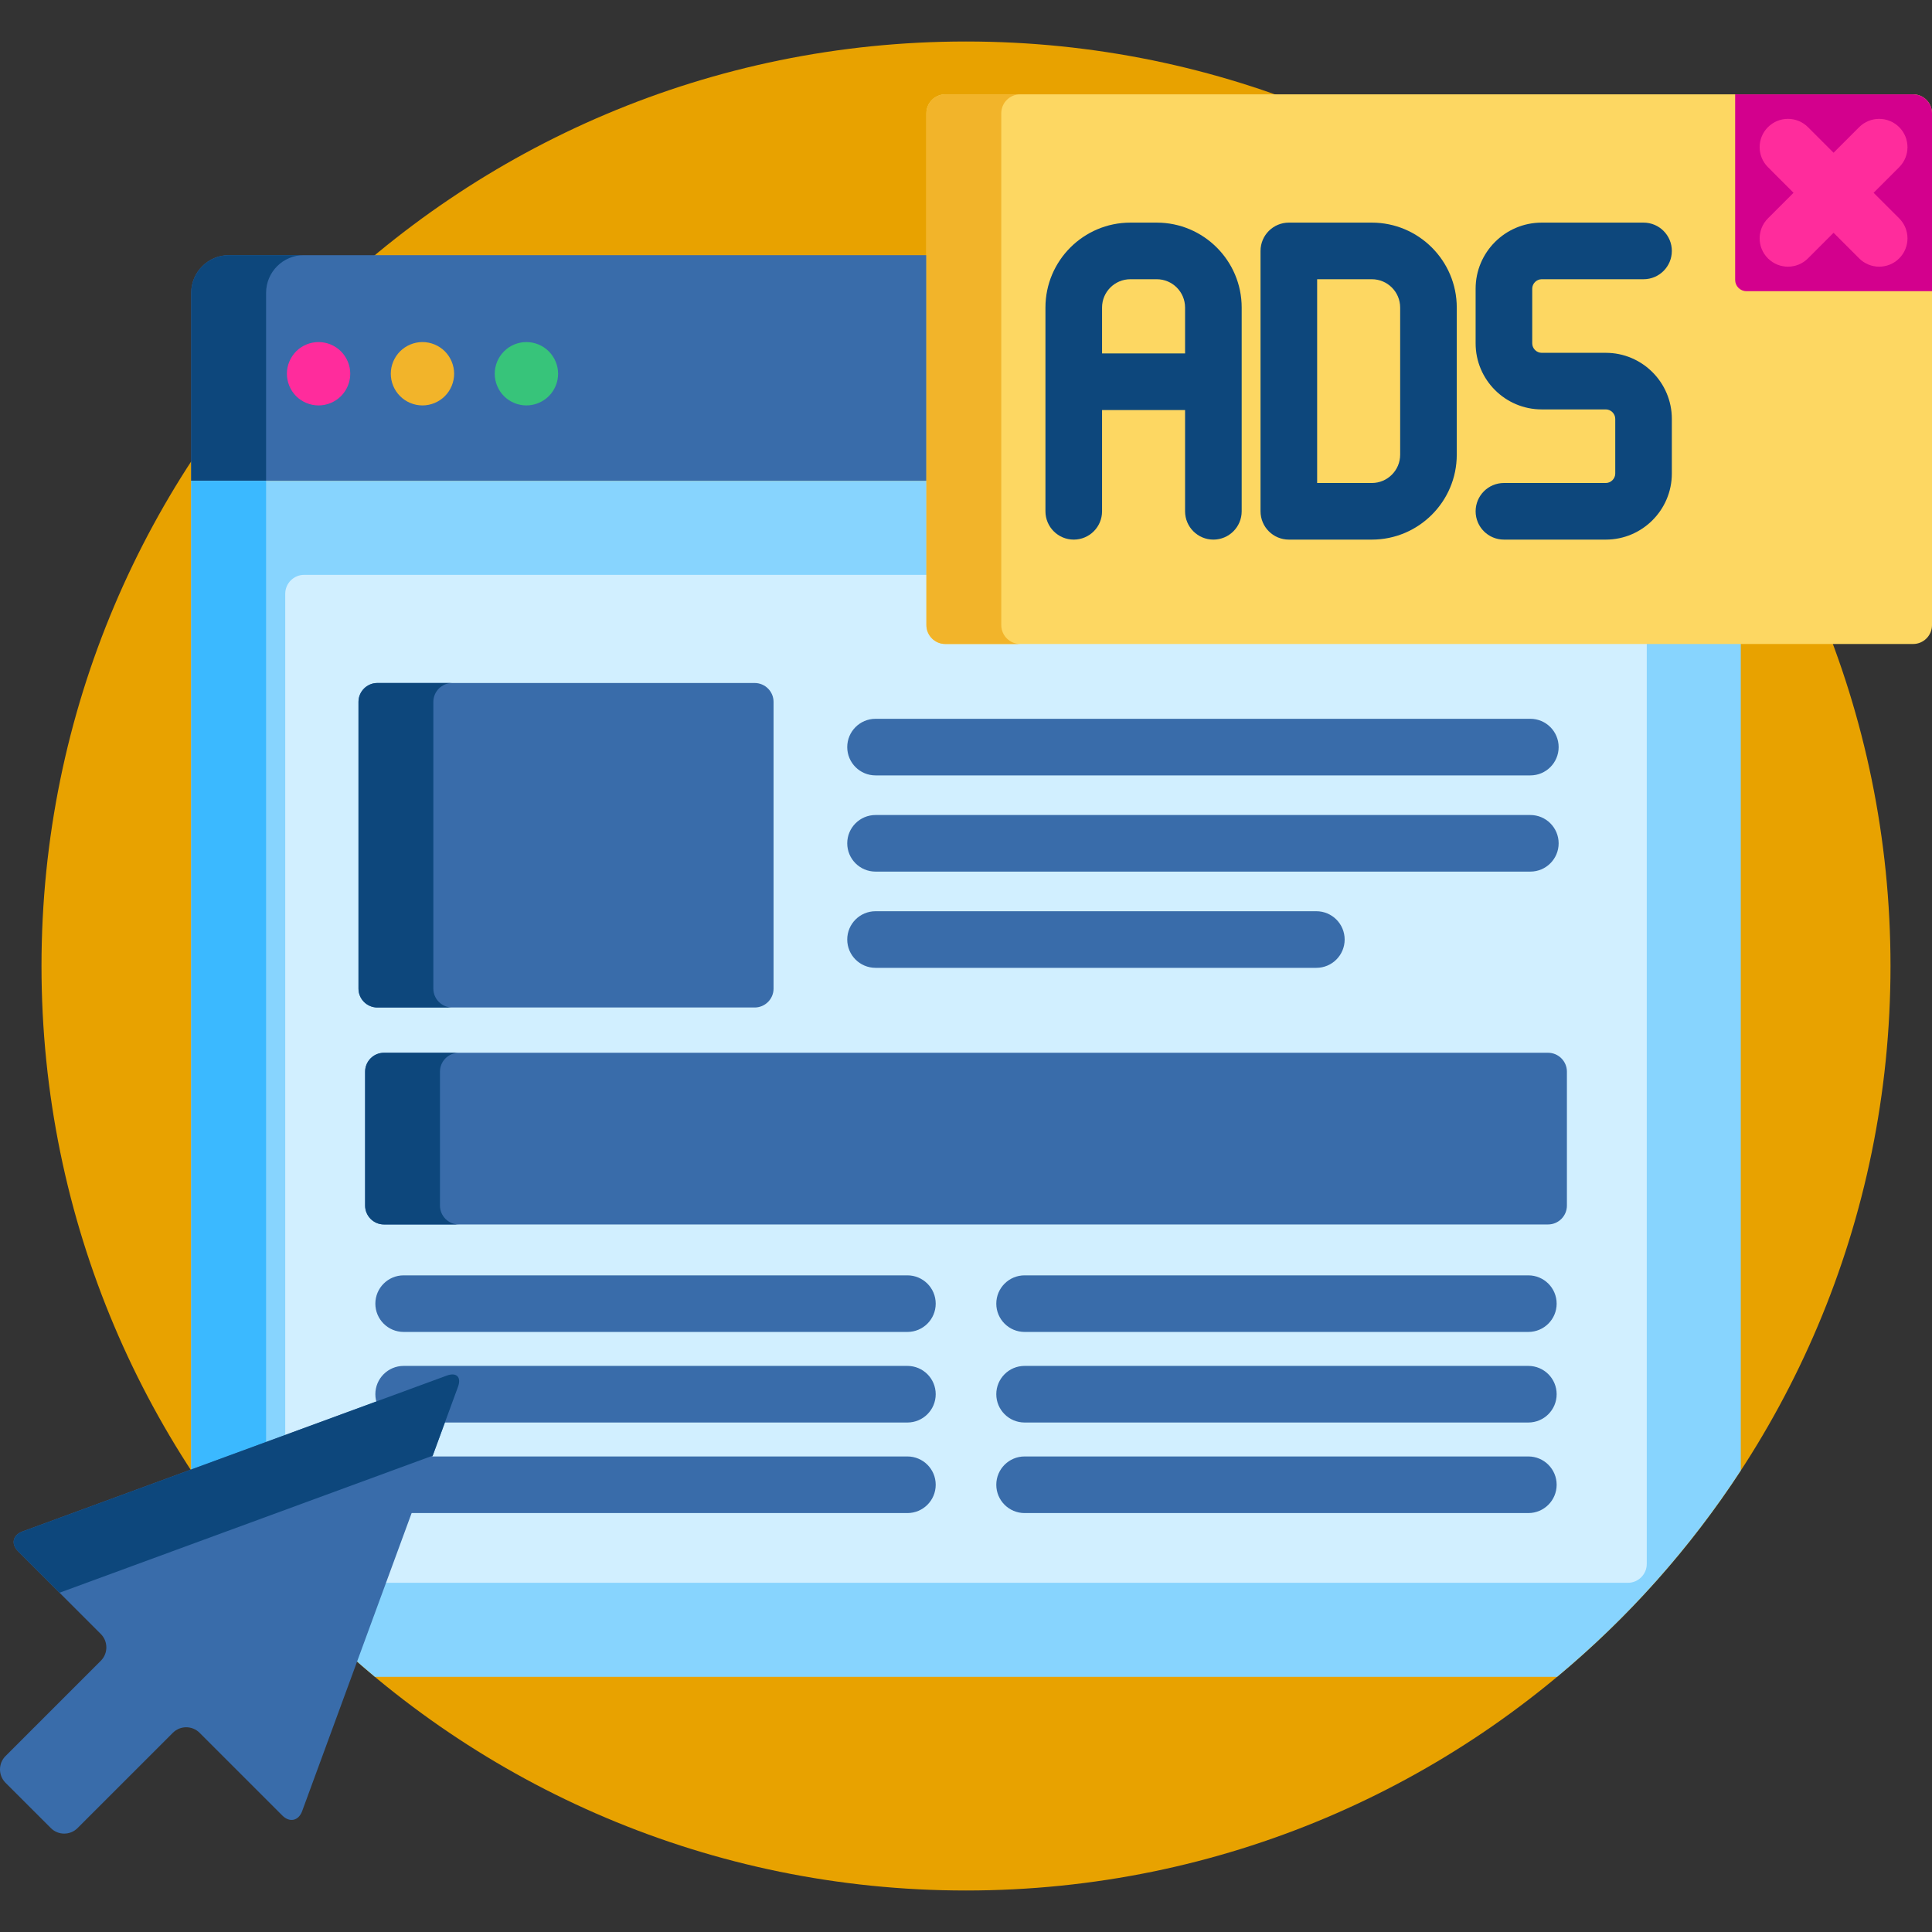 <svg width="100" height="100" viewBox="0 0 100 100" fill="none" xmlns="http://www.w3.org/2000/svg">
<rect x="0" y="0" width="100" height="100" fill="#333333" stroke="none"/>
<g clip-path="url(#clip0)">
<path d="M50 97.852C76.428 97.852 97.852 76.428 97.852 50C97.852 23.572 76.428 2.148 50 2.148C23.572 2.148 2.148 23.572 2.148 50C2.148 76.428 23.572 97.852 50 97.852Z" fill="#E8A200"/>
<path d="M48.146 13.207H11.844C10.774 13.207 9.897 14.083 9.897 15.153V24.887H48.146V13.207Z" fill="#396CAA"/>
<path d="M15.72 13.207H11.844C10.774 13.207 9.897 14.083 9.897 15.153V24.887H13.773V15.154C13.773 14.083 14.649 13.207 15.72 13.207Z" fill="#0D477C"/>
<path d="M16.489 20.985C16.056 20.985 15.634 20.81 15.328 20.506C15.024 20.2 14.849 19.777 14.849 19.345C14.849 18.914 15.024 18.492 15.328 18.186C15.634 17.879 16.056 17.705 16.489 17.705C16.919 17.705 17.344 17.879 17.648 18.186C17.954 18.492 18.129 18.914 18.129 19.345C18.129 19.777 17.954 20.2 17.648 20.506C17.344 20.81 16.919 20.985 16.489 20.985Z" fill="#FF2C9C"/>
<path d="M21.866 20.985C21.436 20.985 21.011 20.81 20.707 20.503C20.402 20.2 20.227 19.778 20.227 19.345C20.227 18.914 20.402 18.492 20.707 18.186C21.014 17.88 21.436 17.705 21.866 17.705C22.299 17.705 22.721 17.88 23.027 18.186C23.331 18.492 23.506 18.914 23.506 19.345C23.506 19.776 23.331 20.2 23.027 20.503C22.721 20.81 22.299 20.985 21.866 20.985Z" fill="#F2B42A"/>
<path d="M27.247 20.985C26.814 20.985 26.392 20.81 26.088 20.506C25.782 20.2 25.607 19.777 25.607 19.345C25.607 18.914 25.782 18.492 26.088 18.186C26.392 17.879 26.814 17.705 27.247 17.705C27.677 17.705 28.102 17.879 28.405 18.186C28.712 18.492 28.887 18.914 28.887 19.345C28.887 19.777 28.712 20.2 28.405 20.506C28.099 20.81 27.677 20.985 27.247 20.985Z" fill="#37C47A"/>
<path d="M49.122 33.138C48.585 33.138 48.146 32.698 48.146 32.161V24.887H9.897V76.111C12.52 80.131 15.73 83.733 19.407 86.793H80.594C84.27 83.733 87.48 80.131 90.103 76.111V33.138H49.122Z" fill="#87D4FE"/>
<path d="M13.773 74.845V24.887H9.897V76.111C9.925 76.153 9.954 76.195 9.981 76.237L13.773 74.845Z" fill="#3BB9FF"/>
<path d="M49.122 33.137C48.585 33.137 48.146 32.698 48.146 32.161V29.754H15.741C15.204 29.754 14.764 30.194 14.764 30.731V74.481L23.193 71.385C23.278 71.354 23.356 71.337 23.419 71.337C23.482 71.337 23.524 71.352 23.545 71.382C23.576 71.427 23.587 71.538 23.522 71.714L19.771 81.926H84.259C84.796 81.926 85.236 81.487 85.236 80.95V33.137H49.122Z" fill="#D1EFFF"/>
<path d="M47.95 32.356C47.95 32.893 48.39 33.333 48.927 33.333H99.023C99.561 33.333 100 32.893 100 32.356V5.86C100 5.323 99.561 4.883 99.023 4.883H48.927C48.39 4.883 47.95 5.323 47.95 5.86V32.356Z" fill="#FDD762"/>
<path d="M51.826 32.356V5.86C51.826 5.323 52.266 4.883 52.803 4.883H48.927C48.39 4.883 47.95 5.323 47.95 5.86V32.356C47.95 32.893 48.39 33.333 48.927 33.333H52.803C52.266 33.333 51.826 32.893 51.826 32.356Z" fill="#F2B42A"/>
<path d="M100 5.86C100 5.323 99.561 4.883 99.023 4.883H89.811V14.487C89.811 14.81 90.073 15.072 90.397 15.072H100V5.86Z" fill="#D3008D"/>
<path d="M79.21 40.135H45.318C44.509 40.135 43.853 39.479 43.853 38.67C43.853 37.861 44.509 37.205 45.318 37.205H79.21C80.019 37.205 80.675 37.861 80.675 38.67C80.675 39.479 80.019 40.135 79.21 40.135Z" fill="#396CAA"/>
<path d="M79.21 45.114H45.318C44.509 45.114 43.853 44.459 43.853 43.65C43.853 42.841 44.509 42.185 45.318 42.185H79.21C80.019 42.185 80.675 42.841 80.675 43.65C80.675 44.459 80.019 45.114 79.21 45.114Z" fill="#396CAA"/>
<path d="M68.134 50.095H45.318C44.509 50.095 43.853 49.439 43.853 48.63C43.853 47.821 44.509 47.165 45.318 47.165H68.134C68.943 47.165 69.599 47.821 69.599 48.63C69.599 49.439 68.943 50.095 68.134 50.095Z" fill="#396CAA"/>
<path d="M46.967 75.386H22.174L21.097 78.316H46.967C47.776 78.316 48.432 77.66 48.432 76.851C48.432 76.042 47.776 75.386 46.967 75.386Z" fill="#396CAA"/>
<path d="M46.967 70.699H20.893C20.084 70.699 19.428 71.355 19.428 72.164C19.428 72.364 19.468 72.553 19.54 72.726L23.193 71.385C23.278 71.354 23.356 71.337 23.419 71.337C23.482 71.337 23.524 71.352 23.545 71.382C23.577 71.427 23.587 71.538 23.523 71.714L22.819 73.629H46.967C47.776 73.629 48.432 72.973 48.432 72.164C48.432 71.355 47.776 70.699 46.967 70.699Z" fill="#396CAA"/>
<path d="M46.967 68.941H20.893C20.084 68.941 19.428 68.285 19.428 67.477C19.428 66.668 20.084 66.012 20.893 66.012H46.967C47.776 66.012 48.432 66.668 48.432 67.477C48.432 68.285 47.776 68.941 46.967 68.941Z" fill="#396CAA"/>
<path d="M79.107 78.316H53.033C52.224 78.316 51.568 77.66 51.568 76.851C51.568 76.042 52.224 75.386 53.033 75.386H79.107C79.916 75.386 80.572 76.042 80.572 76.851C80.572 77.66 79.916 78.316 79.107 78.316Z" fill="#396CAA"/>
<path d="M79.107 73.629H53.033C52.224 73.629 51.568 72.973 51.568 72.164C51.568 71.355 52.224 70.699 53.033 70.699H79.107C79.916 70.699 80.572 71.355 80.572 72.164C80.572 72.973 79.916 73.629 79.107 73.629Z" fill="#396CAA"/>
<path d="M79.107 68.941H53.033C52.224 68.941 51.568 68.285 51.568 67.477C51.568 66.668 52.224 66.012 53.033 66.012H79.107C79.916 66.012 80.572 66.668 80.572 67.477C80.572 68.285 79.916 68.941 79.107 68.941Z" fill="#396CAA"/>
<path d="M23.706 71.781C23.891 71.277 23.63 71.016 23.126 71.201L1.163 79.268C0.659 79.454 0.557 79.916 0.937 80.296L5.22 84.578C5.599 84.958 5.599 85.579 5.22 85.959L0.285 90.894C-0.095 91.274 -0.095 91.895 0.285 92.275L2.633 94.622C3.012 95.002 3.634 95.002 4.013 94.622L8.948 89.688C9.328 89.308 9.95 89.308 10.329 89.688L14.612 93.97C14.991 94.35 15.454 94.248 15.639 93.744L23.706 71.781Z" fill="#396CAA"/>
<path d="M3.081 82.439L22.397 75.345L23.706 71.781C23.891 71.277 23.63 71.016 23.125 71.201L1.163 79.268C0.659 79.454 0.557 79.916 0.937 80.296L3.081 82.439Z" fill="#0D477C"/>
<path d="M40.039 51.172C40.039 51.709 39.6 52.148 39.062 52.148H19.531C18.994 52.148 18.555 51.709 18.555 51.172V36.328C18.555 35.791 18.994 35.352 19.531 35.352H39.062C39.6 35.352 40.039 35.791 40.039 36.328V51.172Z" fill="#396CAA"/>
<path d="M81.103 62.402C81.103 62.939 80.663 63.378 80.126 63.378H19.874C19.337 63.378 18.898 62.939 18.898 62.402V55.468C18.898 54.93 19.337 54.491 19.874 54.491H80.126C80.663 54.491 81.103 54.93 81.103 55.468V62.402Z" fill="#396CAA"/>
<path d="M22.43 51.172V36.328C22.43 35.791 22.87 35.352 23.407 35.352H19.531C18.994 35.352 18.555 35.791 18.555 36.328V51.172C18.555 51.709 18.994 52.148 19.531 52.148H23.407C22.87 52.148 22.43 51.709 22.43 51.172Z" fill="#0D477C"/>
<path d="M22.773 62.402V55.468C22.773 54.93 23.212 54.491 23.75 54.491H19.874C19.337 54.491 18.898 54.93 18.898 55.468V62.402C18.898 62.939 19.337 63.378 19.874 63.378H23.75C23.212 63.378 22.773 62.939 22.773 62.402Z" fill="#0D477C"/>
<path d="M71.007 27.93H66.71C65.901 27.93 65.245 27.274 65.245 26.465V12.988C65.245 12.179 65.901 11.523 66.71 11.523H71.007C73.43 11.523 75.402 13.495 75.402 15.918V23.535C75.402 25.958 73.43 27.93 71.007 27.93ZM68.175 25H71.007C71.815 25 72.472 24.343 72.472 23.535V15.918C72.472 15.11 71.815 14.453 71.007 14.453H68.175V25Z" fill="#0D477C"/>
<path d="M83.117 27.93H77.843C77.034 27.93 76.378 27.274 76.378 26.465C76.378 25.656 77.034 25 77.843 25H83.117C83.381 25 83.605 24.776 83.605 24.512V21.68C83.605 21.415 83.381 21.191 83.117 21.191H79.796C77.912 21.191 76.378 19.658 76.378 17.773V14.941C76.378 13.057 77.912 11.523 79.796 11.523H85.07C85.879 11.523 86.534 12.179 86.534 12.988C86.534 13.797 85.879 14.453 85.07 14.453H79.796C79.531 14.453 79.308 14.677 79.308 14.941V17.773C79.308 18.038 79.531 18.262 79.796 18.262H83.117C85.001 18.262 86.534 19.795 86.534 21.68V24.512C86.534 26.396 85.001 27.93 83.117 27.93Z" fill="#0D477C"/>
<path d="M59.874 11.523H58.507C56.084 11.523 54.112 13.495 54.112 15.918V26.465C54.112 27.274 54.768 27.93 55.577 27.93C56.386 27.93 57.042 27.274 57.042 26.465V21.224H61.339V26.465C61.339 27.274 61.995 27.93 62.804 27.93C63.613 27.93 64.269 27.274 64.269 26.465V15.918C64.269 13.495 62.297 11.523 59.874 11.523ZM57.042 18.294V15.918C57.042 15.11 57.699 14.453 58.507 14.453H59.874C60.682 14.453 61.339 15.11 61.339 15.918V18.294H57.042Z" fill="#0D477C"/>
<path d="M96.977 9.978L98.302 8.653C98.874 8.081 98.874 7.153 98.302 6.582C97.73 6.01 96.802 6.01 96.23 6.581L94.905 7.906L93.58 6.581C93.008 6.009 92.081 6.009 91.508 6.582C90.936 7.154 90.936 8.081 91.509 8.653L92.833 9.978L91.509 11.302C90.936 11.874 90.936 12.802 91.508 13.374C91.794 13.66 92.169 13.803 92.544 13.803C92.919 13.803 93.294 13.66 93.58 13.374L94.905 12.049L96.23 13.374C96.516 13.66 96.891 13.803 97.266 13.803C97.641 13.803 98.016 13.66 98.302 13.374C98.874 12.802 98.874 11.874 98.302 11.302L96.977 9.978Z" fill="#FF2C9C"/>
</g>
<defs>
<clipPath id="clip0">
<rect width="100" height="100" fill="white"/>
</clipPath>
</defs>
</svg>
